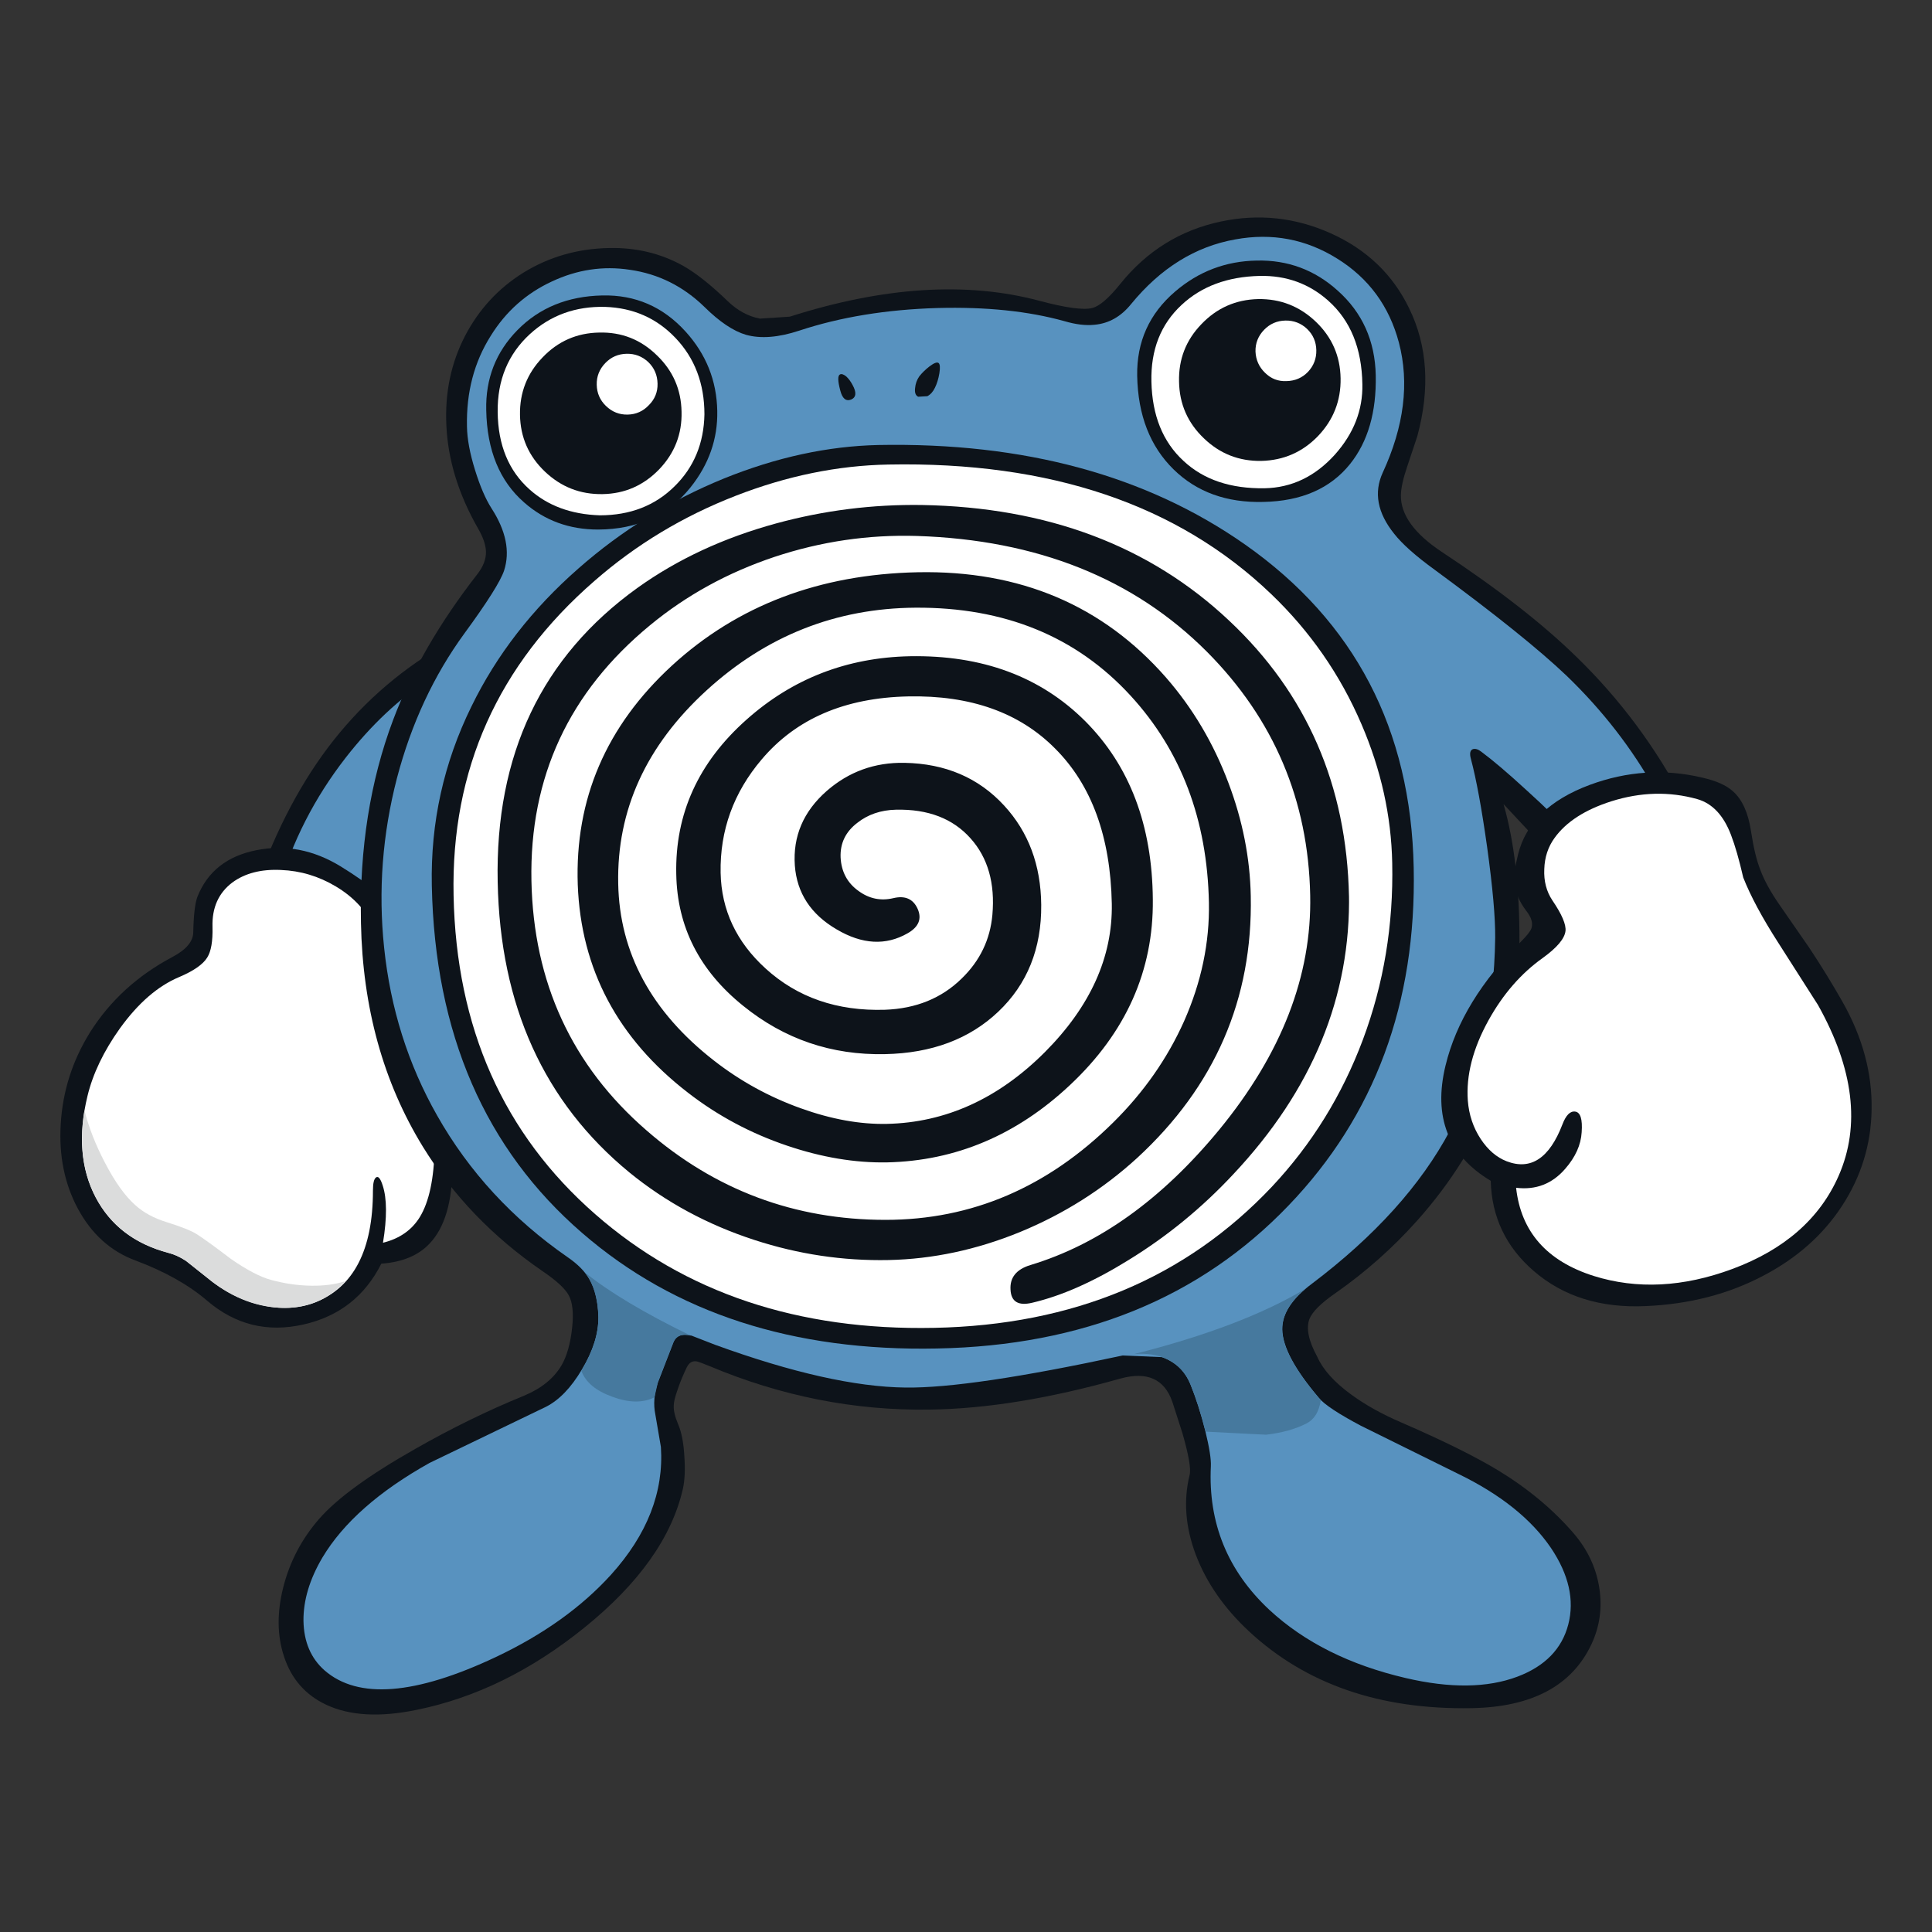 <?xml version="1.0" encoding="utf-8"?>
<!-- Generator: Adobe Illustrator 16.0.0, SVG Export Plug-In . SVG Version: 6.00 Build 0)  -->
<!DOCTYPE svg PUBLIC "-//W3C//DTD SVG 1.1//EN" "http://www.w3.org/Graphics/SVG/1.1/DTD/svg11.dtd">
<svg version="1.1" id="Layer_1" xmlns="http://www.w3.org/2000/svg" xmlns:xlink="http://www.w3.org/1999/xlink" x="0px" y="0px"
	 width="800px" height="800px" viewBox="0 0 800 800" enable-background="new 0 0 800 800" xml:space="preserve">
<rect x="0" y="0" width="800" height="800" fill="#333333" stroke="none"/>
<g>
	<path fill="#0D131A" d="M182.504,267.803l8.665-5.199l-25.533,141.65l-62.275-29.231l1.271-3.813
		c8.01-24.11,18.408-44.676,31.195-61.698C148.69,292.489,164.25,278.585,182.504,267.803"/>
	<path fill="#5892BF" d="M143.106,313.787c10.629-13.633,22.184-24.494,34.661-32.582c-12.786,26.805-19.988,52.762-21.605,77.873
		c-0.77,12.555-0.308,22.415,1.386,29.579l-42.286-20.335C120.96,348.526,130.242,330.348,143.106,313.787"/>
	<path fill="#0D131A" d="M141.026,358.731c12.401,7.626,21.182,14.943,26.343,21.952c3.928,5.315,7.086,12.864,9.474,22.645
		c2.157,8.705,4.429,22.183,6.817,40.438c2.464,18.256,3.697,31.157,3.697,38.705c0,15.097-3.196,25.958-9.59,32.583
		c-4.622,4.852-11.246,7.586-19.873,8.202c-6.778,13.479-17.523,21.875-32.235,25.188c-14.943,3.39-28.229,0.115-39.86-9.822
		c-7.626-6.546-17.485-12.092-29.579-16.637c-10.321-3.773-18.332-10.978-24.032-21.604c-5.469-10.244-7.817-21.837-7.047-34.776
		c0.77-13.634,4.814-26.342,12.131-38.129c8.242-13.093,19.603-23.492,34.084-31.194c5.699-3.004,8.588-6.394,8.665-10.167
		c0.154-7.24,0.732-12.169,1.733-14.789c4.159-10.476,12.324-16.907,24.494-19.294C118.188,349.643,129.78,351.875,141.026,358.731"
		/>
	<path fill="#FFFFFF" d="M155.353,385.074c7.24,16.715,13.017,32.505,17.33,47.37c5.083,17.485,7.51,31.736,7.278,42.75
		c-0.23,12.864-2.271,22.454-6.123,28.77c-3.313,5.394-8.396,8.935-15.251,10.632c1.695-10.4,1.656-18.296-0.115-23.688
		c-0.925-2.927-1.849-4.044-2.773-3.351c-0.848,0.615-1.271,2.425-1.271,5.43c0,24.647-8.01,40.091-24.032,46.331
		c-6.855,2.619-14.327,2.966-22.416,1.039c-8.01-1.848-15.52-5.698-22.529-11.555l-8.435-6.699
		c-2.464-1.619-4.929-2.735-7.394-3.351c-13.942-3.698-23.955-11.361-30.041-22.993c-6.162-11.784-7.278-25.767-3.351-41.939
		c2.234-9.241,6.702-18.563,13.402-27.961c7.548-10.476,15.713-17.563,24.495-21.259c6.007-2.54,9.898-5.237,11.669-8.088
		c1.617-2.542,2.349-6.777,2.195-12.708c-0.231-7.935,2.503-14.058,8.203-18.371c5.237-3.851,11.939-5.584,20.104-5.199
		c8.087,0.309,15.674,2.58,22.761,6.817C146.687,371.595,152.118,377.602,155.353,385.074"/>
	<path fill="#0D131A" d="M597.17,228.635c23.108,15.25,41.633,29.694,55.573,43.327c18.101,17.562,33.044,37.666,44.83,60.311
		c2.311,4.391,2.232,8.743-0.23,13.056c-2.389,4.159-6.588,7.548-12.595,10.167c-7.239,3.235-15.637,4.968-25.188,5.199
		c-9.781,0.231-15.673-1.348-17.679-4.737c-1.77-3.003-4.967-7.202-9.587-12.593l-9.707-10.399
		c4.469,15.56,6.663,34.623,6.587,57.192c-0.077,25.725-3.467,46.946-10.168,63.662c-7.396,18.64-18.103,35.815-32.12,51.53
		c-10.089,11.32-21.413,21.374-33.97,30.154c-6.006,4.159-9.587,7.742-10.743,10.746c-1.387,3.853-0.308,9.013,3.233,15.479
		c2.389,5.393,7.088,10.631,14.097,15.715c5.778,4.238,12.593,8.049,20.45,11.438c17.41,7.549,30.888,14.21,40.438,19.987
		c12.247,7.473,22.606,16.098,31.081,25.882c5.854,6.775,9.435,14.327,10.743,22.646c1.311,8.24,0.23,16.059-3.232,23.452
		c-8.089,17.178-24.612,25.997-49.567,26.457c-37.975,0.695-68.745-9.935-92.315-31.887c-10.242-9.552-17.561-20.104-21.952-31.657
		c-4.313-11.478-5.159-22.492-2.542-33.044c0.618-2.466-0.384-8.241-3.003-17.331l-4.159-12.938
		c-3.312-9.476-10.514-12.673-21.604-9.593c-29.193,8.242-55.497,12.52-78.913,12.826c-31.118,0.463-61.504-5.547-91.159-18.023
		c-3.003-1.232-4.814-1.889-5.43-1.965c-1.693-0.229-3.004,0.578-3.929,2.426c-1.618,3.314-2.966,6.625-4.044,9.938
		c-0.923,2.619-1.386,4.66-1.386,6.123c-0.077,2.004,0.54,4.547,1.849,7.627c1.387,3.234,2.233,7.627,2.542,13.172
		c0.385,5.391,0.193,9.858-0.578,13.401c-4.544,20.103-18.178,39.323-40.9,57.653c-21.953,17.716-45.06,29.038-69.323,33.969
		c-15.252,3.157-27.729,2.464-37.434-2.081c-8.705-4.083-14.559-10.782-17.563-20.104c-2.85-8.628-2.926-18.216-0.23-28.77
		c2.696-10.476,7.587-19.794,14.674-27.959c7.394-8.551,20.758-18.294,40.091-29.231c15.02-8.549,30.002-15.869,44.945-21.951
		c7.162-3.004,12.324-7.203,15.482-12.596c2.233-3.851,3.697-9.088,4.391-15.711c0.615-5.933,0.154-10.324-1.388-13.174
		c-1.463-2.773-5.083-6.124-10.86-10.053c-20.565-14.096-37.087-31.271-49.566-51.526c-16.406-26.73-24.956-57.615-25.649-92.664
		c-0.615-30.81,3.813-58.809,13.287-83.996c7.548-20.104,19.18-40.247,34.893-60.426c2.465-3.159,3.659-6.278,3.582-9.359
		c-0.077-2.773-1.193-6.007-3.35-9.705c-8.088-14.174-12.44-28.423-13.056-42.75c-0.616-13.402,1.963-25.688,7.741-36.856
		c5.7-10.938,13.71-19.642,24.032-26.111c10.706-6.625,22.607-10.053,35.701-10.283c11.169-0.231,21.375,2.233,30.618,7.394
		c5.314,3.004,11.478,7.895,18.486,14.674c4.005,3.851,8.434,6.239,13.286,7.164l12.361-0.81
		c38.822-12.401,73.252-14.596,103.291-6.585c10.938,2.927,18.256,3.929,21.952,3.004c3.003-0.77,6.855-4.082,11.555-9.936
		c11.015-13.71,24.917-22.337,41.709-25.88c15.636-3.313,30.772-1.695,45.406,4.853c14.941,6.701,25.802,17.1,32.581,31.195
		c7.551,15.482,8.666,33.082,3.351,52.801l-4.273,12.824c-1.619,4.776-2.464,8.626-2.543,11.554
		C579.916,213.115,585.618,221.01,597.17,228.635"/>
	<path fill="#5892BF" d="M594.049,235.914c25.034,18.409,43.25,33.043,54.652,43.904c14.864,14.327,27.112,30.117,36.74,47.371
		c3.313,6.085,3.813,10.553,1.501,13.403c-1.079,1.309-4.968,3.504-11.669,6.585c-4.467,2.08-9.628,2.618-15.48,1.617
		c-5.009-0.923-8.396-2.388-10.17-4.391c-3.773-4.313-9.705-10.128-17.793-17.445c-7.547-6.932-13.711-12.17-18.484-15.713
		c-1.31-1.001-2.466-1.348-3.468-1.04c-1.154,0.461-1.423,1.81-0.809,4.044c2.234,8.395,4.469,20.526,6.7,36.395
		c2.313,16.715,3.429,29.269,3.353,37.666c-0.384,30.423-6.625,57.037-18.717,79.837c-12.016,22.565-31.081,43.71-57.192,63.43
		c-8.242,6.161-12.323,12.438-12.248,18.834c0.077,7.162,5.124,16.637,15.138,28.421c2.312,2.771,8.125,6.625,17.445,11.555
		l40.208,19.872c17.483,8.476,30.311,18.718,38.476,30.733c7.393,11.015,9.78,21.567,7.161,31.657
		c-2.618,10.089-9.628,17.292-21.025,21.604c-12.479,4.701-27.923,4.891-46.332,0.578c-23.106-5.392-41.901-14.787-56.382-28.19
		c-17.33-16.175-25.419-36.009-24.263-59.5c0.153-2.851-0.618-7.742-2.313-14.676c-1.771-7.086-3.812-13.479-6.124-19.18
		c-2.232-5.545-6.162-9.318-11.784-11.323l-16.292-0.69c-42.132,9.088-72.094,13.517-89.887,13.285
		c-20.719-0.229-46.985-6.123-78.797-17.678l-9.82-3.813c-3.929-1.002-6.47,0-7.625,3.005l-6.354,16.407
		c-1.54,4.621-1.888,9.012-1.04,13.17l2.311,13.52c1.231,18.641-5.662,36.279-20.682,52.916
		c-12.247,13.48-28.153,24.84-47.717,34.082c-33.352,15.716-56.96,17.563-70.824,5.548c-5.7-5.006-8.628-11.86-8.781-20.564
		c-0.077-8.476,2.542-17.218,7.856-26.228c8.627-14.406,23.416-27.462,44.366-39.168l48.18-23.227
		c5.469-2.771,10.437-7.932,14.904-15.479c4.622-7.702,6.894-14.942,6.817-21.722c-0.153-6.393-1.386-11.594-3.697-15.6
		c-1.849-3.232-4.853-6.276-9.012-9.127c-22.877-15.866-40.9-35.433-54.072-58.693c-12.016-21.18-19.333-44.365-21.952-69.553
		c-2.465-23.569-0.693-46.946,5.315-70.131c5.93-22.568,15.25-42.556,27.959-59.964c9.475-12.94,14.943-21.605,16.407-25.996
		c2.542-7.857,0.809-16.445-5.199-25.765c-2.465-3.851-4.737-9.128-6.817-15.829c-2.156-6.932-3.273-12.94-3.351-18.024
		c-0.307-14.172,2.966-26.689,9.821-37.549c6.239-10.091,14.674-17.601,25.303-22.53c10.475-4.929,21.259-6.547,32.35-4.852
		c11.786,1.694,22.068,6.817,30.85,15.367c6.239,6.162,11.978,10.013,17.215,11.553c6.085,1.695,13.442,1.118,22.068-1.733
		c17.022-5.622,36.086-8.742,57.19-9.358c20.104-0.54,37.625,1.271,52.569,5.431c4.698,1.387,8.856,1.887,12.478,1.501
		c5.933-0.539,10.977-3.389,15.139-8.55c12.244-14.942,26.647-23.877,43.209-26.805c15.174-2.773,29.23-0.115,42.171,7.972
		c13.019,8.088,21.528,19.681,25.534,34.777c4.393,16.714,2.156,34.662-6.7,53.841c-3.774,8.242-2.195,16.676,4.735,25.303
		C580.609,225.246,586.193,230.215,594.049,235.914"/>
	<path fill="#0D131A" d="M249.401,122.34c13.634-0.308,25.111,4.659,34.43,14.904c8.55,9.398,12.94,20.374,13.172,32.928
		c0.23,11.554-3.466,22.107-11.092,31.658c-9.243,11.553-21.991,17.369-38.243,17.447c-11.939,0-22.145-3.736-30.617-11.208
		c-10.168-8.858-15.405-21.605-15.713-38.243c-0.308-13.018,4.004-24.07,12.939-33.159
		C223.366,127.424,235.074,122.648,249.401,122.34"/>
	<path fill="#FFFFFF" d="M250.556,127.078c11.631,0.385,21.337,4.659,29.116,12.824c8.012,8.395,12.017,18.948,12.017,31.657
		c-0.23,12.016-4.352,21.952-12.362,29.809c-8.087,8.012-18.408,12.016-30.964,12.016c-11.863-0.385-21.568-3.967-29.116-10.745
		c-8.626-7.702-13.018-18.37-13.171-32.004c-0.155-13.249,4.313-24.032,13.402-32.351
		C228.027,130.505,238.387,126.77,250.556,127.078"/>
	<path fill="#0D131A" d="M559.041,192.125c-8.165,10.167-20.142,15.405-35.932,15.713c-15.174,0.385-27.536-4.082-37.087-13.402
		c-9.782-9.551-14.826-22.491-15.136-38.82c-0.232-14.096,5.006-25.727,15.713-34.893c9.705-8.319,20.949-12.594,33.736-12.825
		c12.863-0.308,24.07,3.851,33.621,12.478c10.168,9.089,15.406,20.759,15.714,35.008
		C569.978,170.635,566.438,182.882,559.041,192.125"/>
	<path fill="#FFFFFF" d="M523.688,202.177c-14.098,0.23-25.304-3.544-33.621-11.323c-8.552-7.856-12.979-18.794-13.289-32.813
		c-0.307-13.172,3.853-23.762,12.479-31.773c8.241-7.702,19.023-11.708,32.352-12.016c11.014-0.231,20.488,3.196,28.423,10.283
		c9.166,8.165,13.864,19.681,14.095,34.546c0.23,10.707-3.581,20.451-11.439,29.231
		C544.522,197.325,534.858,201.946,523.688,202.177"/>
	<path fill="#0D131A" d="M347.839,155.037c0.617-0.308,1.464-0.038,2.542,0.809c1.001,0.924,1.889,2.119,2.658,3.582
		c1.695,3.081,1.502,5.084-0.577,6.007c-2.156,0.848-3.658-0.385-4.507-3.696C346.876,157.733,346.838,155.5,347.839,155.037"/>
	<path fill="#0D131A" d="M388.624,150.3c0.617,0.463,0.731,1.888,0.348,4.275c-0.386,2.312-1.001,4.313-1.849,6.008
		c-0.771,1.618-1.811,2.772-3.12,3.466l-3.813,0.231c-1.079-0.539-1.501-1.733-1.271-3.581c0.153-1.771,0.731-3.39,1.733-4.854
		c1.155-1.463,2.58-2.85,4.274-4.159C386.776,150.3,388.008,149.838,388.624,150.3"/>
	<path fill="#0D131A" d="M533.508,499.227c-36.739,38.281-85.229,57.998-145.461,59.154
		c-59.693,1.232-108.645-14.673-146.849-47.717c-40.362-34.814-61.158-82.803-62.391-143.96
		c-0.54-26.112,4.929-50.838,16.407-74.177c10.398-21.335,25.187-40.4,44.366-57.191c17.87-15.712,37.937-28.114,60.196-37.203
		c21.721-8.781,43.018-13.402,63.892-13.864c60.465-1.156,111.109,12.593,151.933,41.247
		c45.369,31.888,68.632,76.486,69.784,133.793C586.539,415.384,569.247,462.022,533.508,499.227"/>
	<path fill="#FFFFFF" d="M563.778,299.922c8.088,18.794,12.323,37.936,12.71,57.422c0.54,25.649-3.504,50.028-12.132,73.137
		c-8.626,23.028-21.181,43.327-37.663,60.888c-35.663,37.821-82.264,57.308-139.802,58.464
		c-56.46,1.156-103.252-14.52-140.378-47.024c-38.052-33.273-57.616-77.297-58.694-132.061
		c-1.078-52.068,18.371-95.473,58.347-130.211c17.179-15.02,36.664-26.766,58.463-35.239c21.183-8.242,42.248-12.556,63.199-12.94
		c67.011-1.31,119.854,16.56,158.52,53.609C542.521,261.449,554.999,279.434,563.778,299.922"/>
	<path fill="#0D131A" d="M558.58,369.707c0.847,42.825-15.135,81.687-47.948,116.578c-12.939,13.866-27.383,25.689-43.325,35.471
		c-14.404,8.936-27.689,14.826-39.86,17.676c-5.778,1.389-8.781-0.422-9.014-5.429c-0.309-5.008,2.427-8.396,8.205-10.167
		c28.421-8.552,54.493-27.229,78.217-56.037c25.805-31.427,38.358-63.776,37.668-97.052c-0.772-39.359-15.021-72.982-42.751-100.865
		c-30.271-30.348-70.284-46.331-120.042-47.949c-20.104-0.615-39.784,2.272-59.04,8.666c-19.335,6.471-36.511,15.906-51.53,28.307
		c-33.583,27.652-49.952,62.93-49.105,105.833c0.848,42.056,16.715,76.487,47.602,103.29c28.346,24.725,61.351,37.09,99.017,37.09
		c35.662,0,67.089-13.442,94.277-40.323c12.634-12.478,22.415-26.459,29.35-41.939c7.162-16.176,10.591-32.544,10.282-49.104
		c-0.694-34.353-11.516-62.929-32.467-85.729c-22.492-24.494-52.185-36.626-89.08-36.395c-32.89,0.231-61.697,11.631-86.422,34.2
		c-25.034,22.875-37.243,49.564-36.627,80.067c0.541,28.654,13.75,53.07,39.63,73.25c10.86,8.475,22.837,15.062,35.933,19.758
		c12.632,4.545,24.532,6.702,35.701,6.472c24.34-0.54,46.137-10.437,65.393-29.692c18.873-18.948,28.113-39.438,27.729-61.468
		c-0.537-27.729-8.354-49.143-23.451-64.24c-14.79-14.943-35.085-22.144-60.889-21.606c-26.188,0.54-46.408,9.243-60.658,26.112
		c-11.631,13.709-17.292,29.346-16.982,46.908c0.308,15.405,6.508,28.615,18.601,39.63c13.172,12.015,29.655,17.714,49.45,17.1
		c12.864-0.463,23.455-4.775,31.772-12.939c7.548-7.319,11.783-16.099,12.707-26.344c1.156-13.094-1.847-23.647-9.009-31.657
		c-7.317-8.242-17.64-12.209-30.965-11.9c-6.239,0.153-11.553,1.964-15.944,5.43c-4.853,3.696-7.164,8.472-6.932,14.327
		c0.308,5.931,2.773,10.551,7.394,13.864c4.392,3.236,9.205,4.236,14.442,3.004c4.854-1.156,8.204,0.308,10.053,4.391
		c1.849,4.159,0.462,7.548-4.159,10.167c-9.013,5.161-18.794,4.623-29.347-1.618c-10.707-6.239-16.482-15.057-17.331-26.458
		c-0.847-12.093,3.544-22.375,13.172-30.849c9.166-8.01,19.911-11.9,32.235-11.669c16.945,0.308,30.693,6.201,41.247,17.678
		c10.089,10.938,15.213,24.648,15.366,41.132c0.152,18.101-5.778,32.854-17.793,44.251c-11.938,11.321-27.574,17.178-46.908,17.563
		c-22.106,0.461-41.67-6.2-58.693-19.987c-18.101-14.56-27.344-32.738-27.729-54.535c-0.539-24.957,9.166-46.292,29.114-64.009
		c19.025-16.948,41.555-25.691,67.59-26.23c29.962-0.54,54.186,8.434,72.674,26.92c18.407,18.486,27.729,43.096,27.958,73.829
		c0.31,29.423-11.091,54.997-34.199,76.717c-22.104,20.796-47.407,31.504-75.906,32.12c-13.249,0.231-27.036-2.079-41.362-6.933
		c-15.021-5.083-28.654-12.362-40.9-21.837c-29.193-22.491-44.444-51.221-45.754-86.191c-1.233-35.432,11.746-65.665,38.936-90.698
		c27.19-24.957,61.12-37.857,101.79-38.705c42.362-0.847,76.639,13.672,102.829,43.558c11.092,12.709,19.717,27.268,25.879,43.674
		c5.855,15.482,8.937,31.079,9.242,46.792c0.851,42.671-14.826,78.835-47.021,108.489c-14.25,13.019-30.464,23.264-48.643,30.733
		c-17.946,7.317-36.047,11.171-54.302,11.555c-18.871,0.384-37.396-2.389-55.574-8.317c-19.411-6.318-36.664-15.638-51.761-27.961
		c-35.354-29.04-53.533-69.131-54.534-120.275c-1.08-52.685,18.216-93.278,57.884-121.777c16.562-11.863,35.702-20.758,57.423-26.69
		c19.797-5.392,39.938-7.933,60.427-7.625c51.838,0.925,94.201,16.868,127.093,47.833c32.194,30.194,48.754,68.283,49.68,114.267
		L558.58,369.707"/>
	<path fill="#0D131A" d="M704.851,321.99c5.778,1.31,10.016,3.196,12.711,5.662c3.853,3.389,6.354,8.935,7.511,16.637
		c1,6.625,2.271,11.901,3.812,15.829c1.617,4.391,4.276,9.243,7.975,14.559l12.247,17.677c5.006,7.548,9.628,15.059,13.863,22.53
		c8.318,14.711,12.324,29.616,12.016,44.716c-0.23,14.324-4.313,27.574-12.245,39.742c-7.858,12.018-18.719,21.646-32.583,28.887
		c-14.403,7.623-30.657,11.822-48.757,12.594c-18.641,0.847-34.046-3.969-46.218-14.444c-11.552-9.937-17.521-22.413-17.905-37.434
		c-17.64-10.554-23.88-26.459-18.72-47.716c4.313-17.869,14.828-35.085,31.542-51.647c2.233-2.233,3.584-3.966,4.045-5.199
		c0.692-2.157-0.038-4.583-2.194-7.279c-2.927-3.851-4.546-7.78-4.854-11.785c-0.231-2.851,0.27-6.702,1.502-11.554
		c3.233-13.017,13.133-22.607,29.692-28.769C673.695,319.294,689.215,318.292,704.851,321.99"/>
	<path fill="#FFFFFF" d="M702.771,330.886c6.24,1.771,10.898,6.702,13.98,14.789c1.693,4.391,3.387,10.283,5.083,17.678
		c3.005,7.625,7.819,16.599,14.442,26.92l16.521,25.881c14.79,26.418,17.641,49.989,8.551,70.709
		c-7.78,17.716-22.452,30.58-44.02,38.591c-20.336,7.547-39.477,8.511-57.426,2.886c-19.409-6.158-30.114-18.33-32.117-36.507
		c8.165,1,14.943-1.619,20.336-7.857c4.235-4.853,6.507-9.898,6.814-15.136c0.386-5.393-0.503-8.241-2.656-8.551
		c-2.081-0.308-3.853,1.463-5.314,5.315c-5.393,14.018-13.097,19.103-23.107,15.25c-4.159-1.616-7.741-4.696-10.744-9.242
		c-3.082-4.698-4.854-9.977-5.315-15.828c-0.771-10.475,2.078-21.568,8.549-33.276c6.01-10.859,13.52-19.485,22.53-25.88
		c5.854-4.237,8.975-7.934,9.357-11.092c0.31-2.695-1.499-6.932-5.43-12.708c-2.465-3.698-3.58-8.011-3.351-12.941
		c0.153-4.93,1.579-9.243,4.274-12.94c4.774-6.624,12.593-11.669,23.453-15.135C679.356,327.96,691.22,327.652,702.771,330.886"/>
	<path fill="#0D131A" d="M225.6,195.245c-6.701-6.394-10.128-14.212-10.283-23.455c-0.153-9.243,2.966-17.177,9.359-23.801
		c6.393-6.702,14.211-10.129,23.454-10.283c9.243-0.231,17.178,2.888,23.802,9.358c6.7,6.394,10.128,14.21,10.282,23.454
		c0.23,9.167-2.851,17.1-9.242,23.802c-6.471,6.701-14.289,10.128-23.456,10.283C240.273,204.757,232.301,201.638,225.6,195.245"/>
	<path fill="#FFFFFF" d="M259.916,171.675c-3.467,0.077-6.47-1.117-9.013-3.583c-2.465-2.388-3.736-5.314-3.813-8.78
		c-0.077-3.467,1.117-6.47,3.583-9.013c2.388-2.464,5.314-3.734,8.78-3.813c3.466-0.077,6.47,1.078,9.013,3.466
		c2.465,2.388,3.735,5.354,3.813,8.896c0.077,3.466-1.118,6.432-3.582,8.896C266.309,170.289,263.381,171.597,259.916,171.675"/>
	<path fill="#0D131A" d="M522.303,190.854c-9.242,0.154-17.178-2.966-23.803-9.359c-6.702-6.392-10.13-14.21-10.283-23.454
		c-0.229-9.243,2.851-17.177,9.244-23.8c6.394-6.702,14.212-10.168,23.454-10.399c9.242-0.153,17.215,2.966,23.916,9.358
		c6.7,6.394,10.128,14.212,10.283,23.455c0.152,9.243-2.965,17.215-9.359,23.917C539.362,187.195,531.543,190.623,522.303,190.854"
		/>
	<path fill="#FFFFFF" d="M532.699,157.81c-3.466,0.155-6.431-1.001-8.896-3.466c-2.467-2.388-3.775-5.314-3.93-8.781
		c-0.077-3.466,1.117-6.469,3.581-9.012c2.39-2.464,5.315-3.736,8.783-3.813c3.464-0.077,6.47,1.078,9.01,3.466
		c2.466,2.388,3.737,5.315,3.813,8.782c0.078,3.466-1.077,6.47-3.466,9.012C539.207,156.462,536.244,157.733,532.699,157.81"/>
	<path fill="#46799E" d="M247.783,545.325c-0.23-7.856-2.118-14.019-5.661-18.484c10.09,8.163,24.726,16.905,43.904,26.226
		c-3.774-0.924-6.201,0.076-7.279,3.004l-6.354,16.408l-1.387,6.123c-4.775,2.387-10.591,2.311-17.446-0.232
		c-6.855-2.463-11.13-6.047-12.825-10.743C245.512,559.689,247.86,552.257,247.783,545.325"/>
	<path fill="#46799E" d="M530.965,551.796c0.619,6.933,5.663,15.944,15.138,27.035l0.81,0.924c-0.693,4.701-2.619,7.896-5.775,9.593
		c-4.624,2.387-10.246,3.965-16.869,4.736l-25.07-1.273c-1.852-7.393-3.929-13.899-6.241-19.524
		c-1.924-4.774-5.121-8.241-9.59-10.397c-3.927-1.927-8.511-2.658-13.749-2.195c29.812-7.551,53.456-16.56,70.942-27.036
		C533.625,539.432,530.429,545.479,530.965,551.796"/>
	<path fill="#DBDCDC" d="M34.961,459.711c1.772,7.088,4.622,14.365,8.55,21.839c4.083,7.855,8.242,13.671,12.479,17.445
		c3.389,3.08,7.702,5.429,12.94,7.048c6.161,1.926,10.321,3.581,12.478,4.967c2.696,1.696,7.433,5.124,14.21,10.283
		c6.547,4.545,12.056,7.434,16.523,8.666c5.623,1.54,11.207,2.352,16.752,2.428c5.315,0.076,9.976-0.541,13.98-1.85
		c-7.009,7.855-16.06,11.514-27.151,10.977c-10.706-0.539-20.797-4.775-30.271-12.711l-8.435-6.699
		c-2.464-1.619-4.929-2.735-7.394-3.351c-13.018-3.469-22.646-10.478-28.885-21.028C34.5,487.173,32.574,474.501,34.961,459.711"/>
</g>
</svg>
